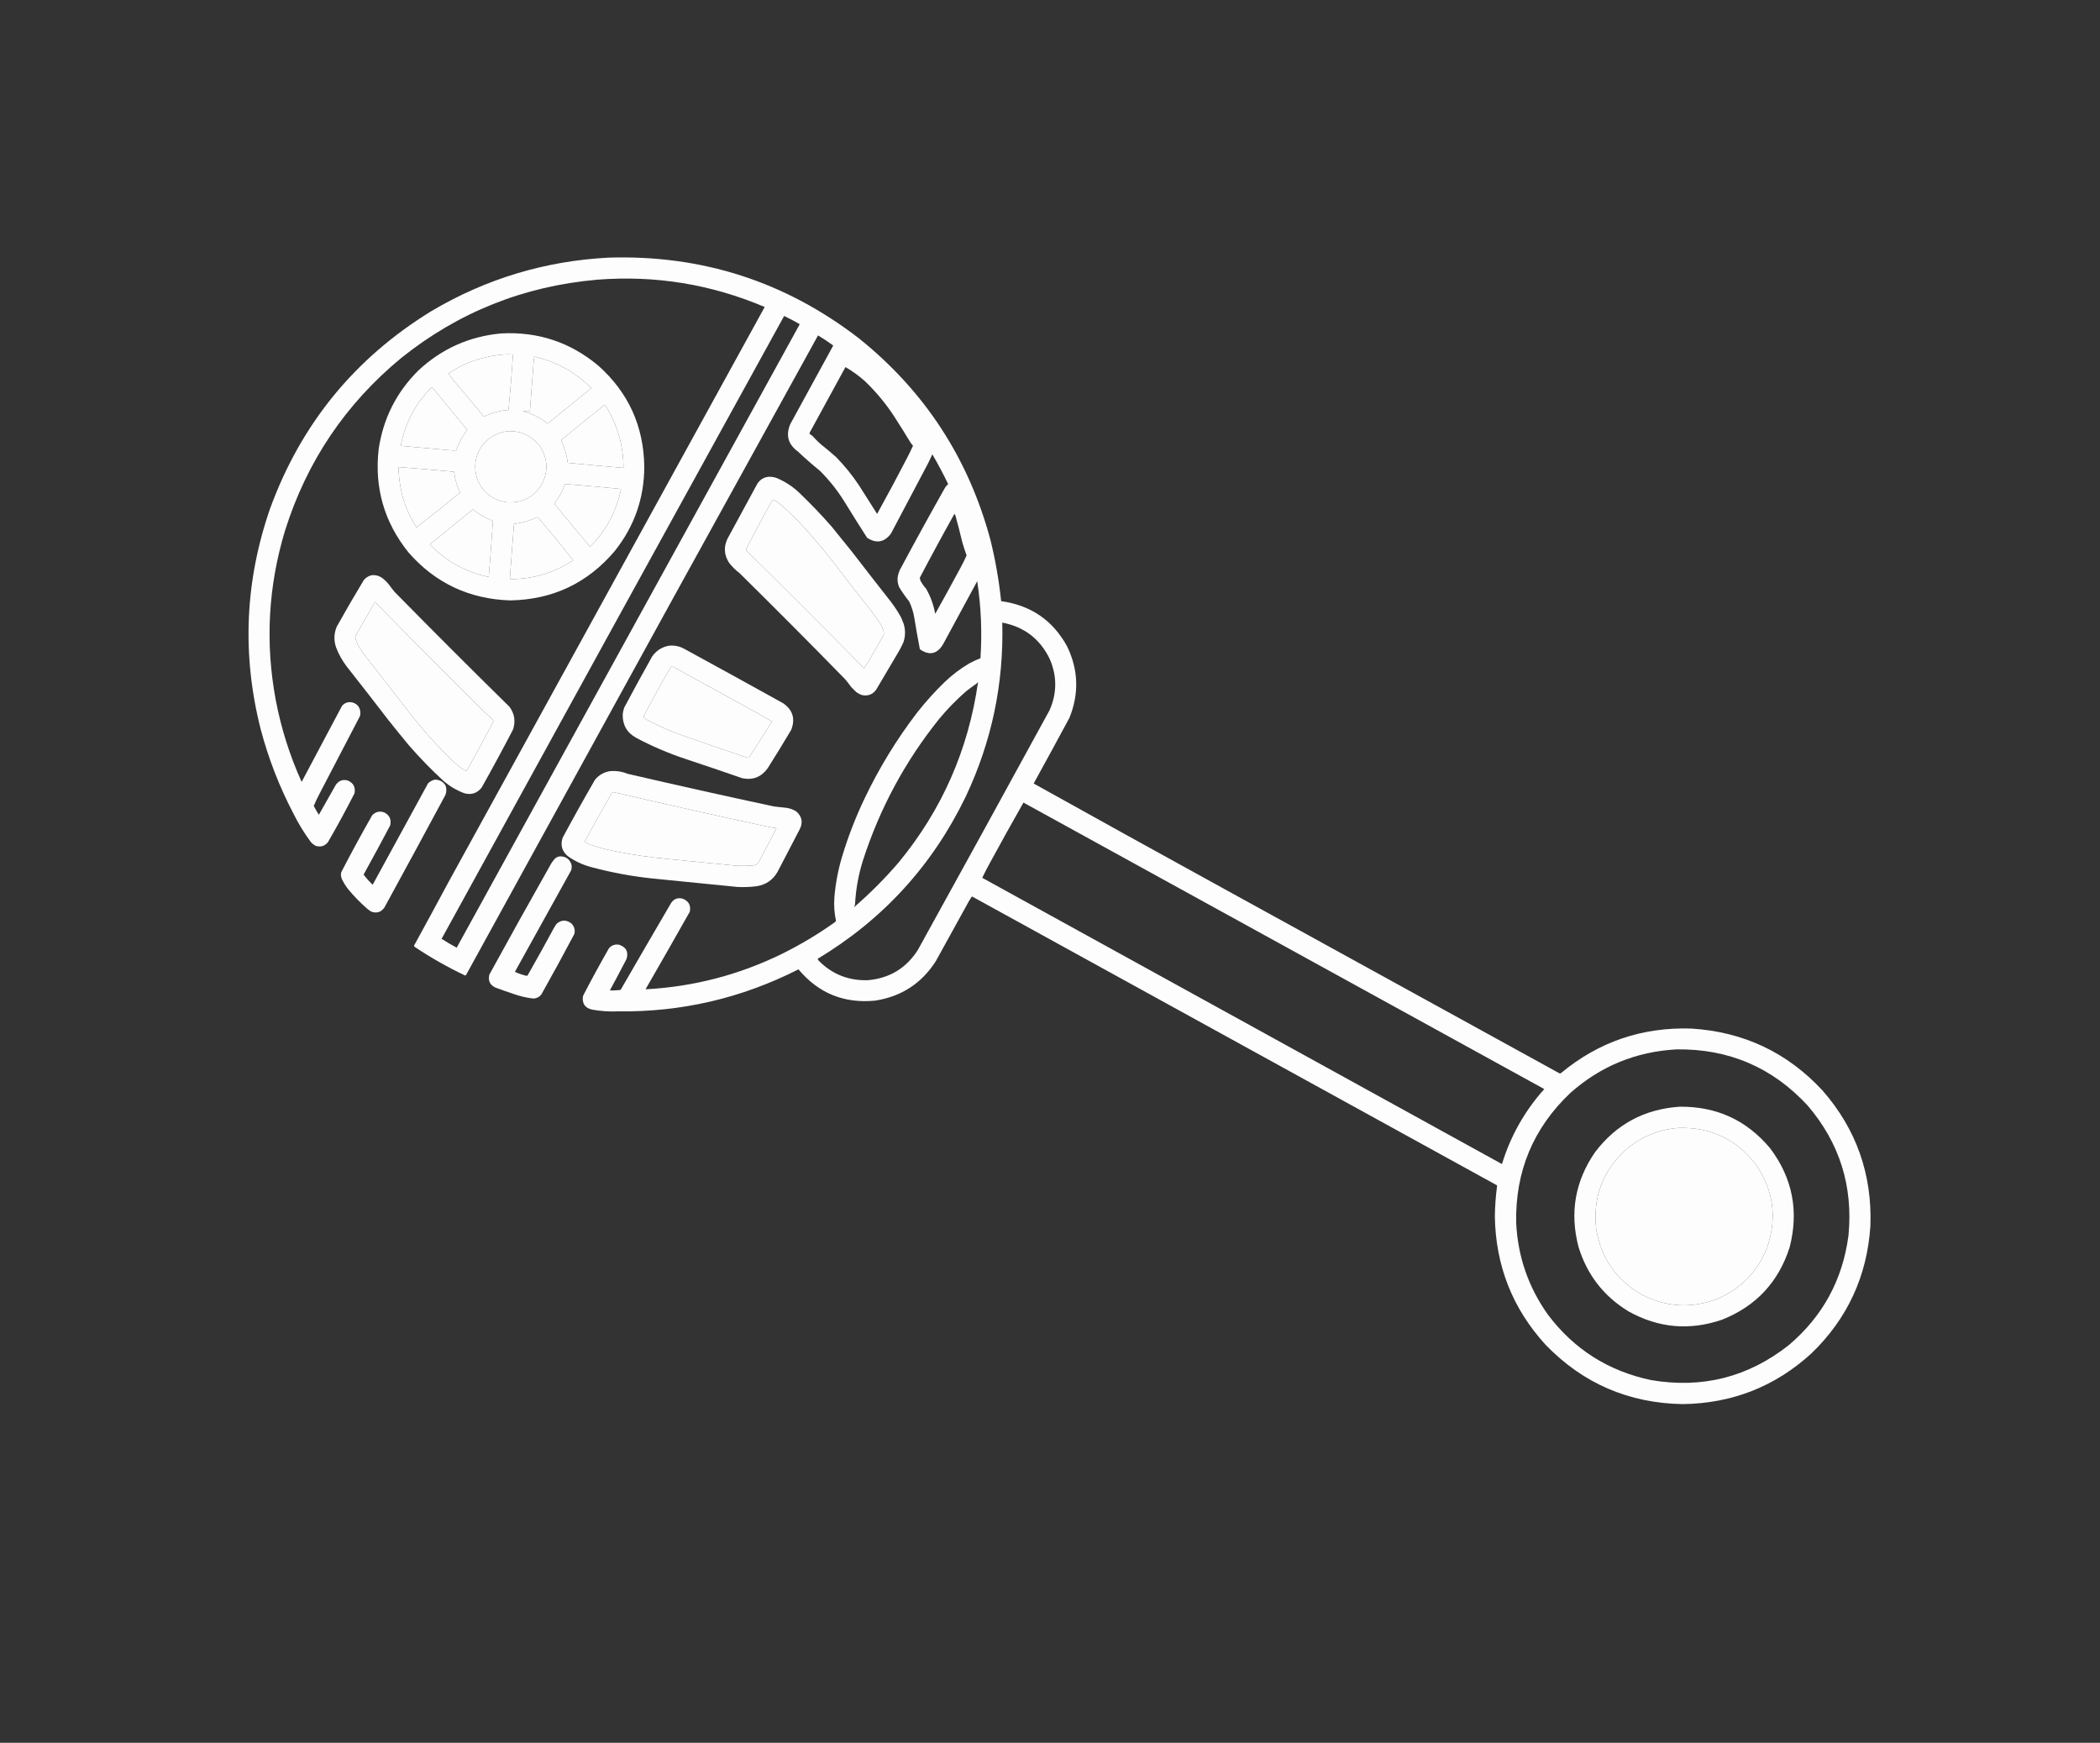 <?xml version="1.0" encoding="UTF-8"?>
<!DOCTYPE svg PUBLIC "-//W3C//DTD SVG 1.1//EN" "http://www.w3.org/Graphics/SVG/1.1/DTD/svg11.dtd">
<svg xmlns="http://www.w3.org/2000/svg" version="1.1" width="8424px" height="6991px" style="shape-rendering:geometricPrecision; text-rendering:geometricPrecision; image-rendering:optimizeQuality; fill-rule:evenodd; clip-rule:evenodd" xmlns:xlink="http://www.w3.org/1999/xlink">
<rect width="100%" height="100%" fill="#333333" stroke="none"/>
<g><path style="opacity:0.988" fill="#fefffe" d="M 2440.5,1033.5 C 2815.81,1021.56 3151.14,1129.73 3446.5,1358C 3709.73,1569.53 3885.23,1838.7 3973,2165.5C 3993,2246.5 4007.33,2328.5 4016,2411.5C 4135.28,2427.88 4223.61,2488.54 4281,2593.5C 4326.06,2687.49 4329.06,2782.82 4290,2879.5C 4242.55,2967.57 4194.71,3055.41 4146.5,3143C 4399.77,3284.09 4653.43,3424.42 4907.5,3564C 5357.33,3811.08 5806.99,4058.41 6256.5,4306C 6258.79,4306.42 6260.79,4305.75 6262.5,4304C 6413.42,4179.02 6587.42,4119.69 6784.5,4126C 6993.85,4138.94 7169.35,4221.77 7311,4374.5C 7446.37,4529.32 7510.37,4710.32 7503,4917.5C 7489.8,5119.03 7410.97,5289.53 7266.5,5429C 7120.91,5561.9 6948.91,5629.73 6750.5,5632.5C 6533.55,5628.91 6350.05,5549.57 6200,5394.5C 6067.67,5249.45 5999.84,5078.12 5996.5,4880.5C 5996.94,4839.14 5999.94,4797.97 6005.5,4757C 6005.24,4755.74 6004.57,4754.74 6003.5,4754C 5302.4,4368.03 4601.23,3982.2 3900,3596.5C 3898.74,3596.76 3897.74,3597.43 3897,3598.5C 3893.67,3603.83 3890.33,3609.17 3887,3614.5C 3842.92,3694.99 3798.59,3775.33 3754,3855.5C 3696.98,3944.8 3615.81,3997.63 3510.5,4014C 3385.55,4026.08 3283.05,3984.24 3203,3888.5C 2974.53,4004.34 2733.03,4060.51 2478.5,4057C 2443.89,4058.54 2409.56,4056.21 2375.5,4050C 2347.97,4044.16 2335.47,4027.33 2338,3999.5C 2338.51,3997.12 2339.18,3994.79 2340,3992.5C 2373.06,3928.7 2407.4,3865.7 2443,3803.5C 2454.2,3791.24 2468.03,3786.74 2484.5,3790C 2512.53,3799.9 2522.03,3819.06 2513,3847.5C 2491.25,3889.51 2469.08,3931.34 2446.5,3973C 2460.88,3973.5 2475.21,3972.83 2489.5,3971C 2556.62,3854.59 2624.12,3738.42 2692,3622.5C 2703.15,3605.66 2718.65,3599.83 2738.5,3605C 2762.81,3614.6 2772.31,3632.1 2767,3657.5C 2708.38,3761.4 2649.21,3865.06 2589.5,3968.5C 2781.11,3958.26 2963.11,3911.1 3135.5,3827C 3210.5,3789.9 3281.83,3747.24 3349.5,3699C 3351.21,3697.62 3352.55,3695.96 3353.5,3694C 3346.89,3663.2 3344.73,3632.04 3347,3600.5C 3351.47,3545.81 3361.47,3492.14 3377,3439.5C 3401.21,3358.42 3431.54,3279.76 3468,3203.5C 3526.54,3080.66 3596.87,2965.66 3679,2858.5C 3713.21,2814.94 3750.37,2773.78 3790.5,2735C 3820.33,2706.49 3853,2681.82 3888.5,2661C 3902.93,2653.2 3917.76,2646.37 3933,2640.5C 3939.96,2537.01 3935.63,2434.01 3920,2331.5C 3874.08,2415.67 3828.41,2500.01 3783,2584.5C 3759.23,2624.1 3728.23,2630.77 3690,2604.5C 3681.69,2561.28 3674.02,2517.95 3667,2474.5C 3663.14,2452.91 3656.47,2432.24 3647,2412.5C 3632.44,2394.38 3619.1,2375.38 3607,2355.5C 3599.06,2336.82 3598.4,2317.82 3605,2298.5C 3606.53,2294.91 3607.86,2291.24 3609,2287.5C 3668.73,2175.7 3729.73,2064.7 3792,1954.5C 3795.47,1950.03 3799.3,1945.87 3803.5,1942C 3783.94,1901.16 3762.78,1861.33 3740,1822.5C 3734.68,1833.8 3729.35,1845.14 3724,1856.5C 3674,1951.17 3624,2045.83 3574,2140.5C 3547.71,2175.6 3515.88,2181.27 3478.5,2157.5C 3446.83,2108.17 3415.67,2058.5 3385,2008.5C 3357.73,1965.2 3325.89,1925.37 3289.5,1889C 3258.9,1864.18 3229.23,1838.18 3200.5,1811C 3161.53,1782.73 3151.36,1746.23 3170,1701.5C 3227.63,1596.41 3285.13,1491.25 3342.5,1386C 3322.85,1371.52 3302.51,1358.02 3281.5,1345.5C 3083.38,1704.07 2885.55,2062.74 2688,2421.5C 2415.38,2917.07 2143.05,3412.74 1871,3908.5C 1869.96,3910.59 1868.46,3912.25 1866.5,3913.5C 1796.08,3880.14 1728.75,3841.98 1664.5,3799C 1662.77,3797.61 1661.44,3795.94 1660.5,3794C 1706.71,3709.76 1752.54,3625.26 1798,3540.5C 2221.17,2770.83 2644.33,2001.17 3067.5,1231.5C 2852.59,1140.18 2628.59,1103.68 2395.5,1122C 2100.88,1147.73 1838.88,1252.4 1609.5,1436C 1386.53,1620.01 1231.36,1850.18 1144,2126.5C 1075.96,2350.29 1063.29,2577.29 1106,2807.5C 1127.64,2921.42 1162.31,3031.08 1210,3136.5C 1263.75,3034.67 1317.75,2933.01 1372,2831.5C 1383.36,2818.6 1397.53,2814.1 1414.5,2818C 1434.67,2824.5 1445,2838.33 1445.5,2859.5C 1445.46,2863.89 1444.96,2868.22 1444,2872.5C 1390.3,2976.23 1336.3,3079.9 1282,3183.5C 1273.5,3199.67 1265.67,3216.17 1258.5,3233C 1264.95,3245.1 1271.78,3256.94 1279,3268.5C 1301.67,3228.5 1324.33,3188.5 1347,3148.5C 1358.86,3131.34 1375.03,3125.51 1395.5,3131C 1417.97,3141.12 1426.81,3158.28 1422,3182.5C 1388.35,3248.5 1353.01,3313.5 1316,3377.5C 1303.2,3394.1 1286.7,3399.27 1266.5,3393C 1258.49,3388.99 1251.65,3383.49 1246,3376.5C 1219.74,3341 1196.74,3303.34 1177,3263.5C 1120.48,3155.46 1076.65,3042.46 1045.5,2924.5C 969.792,2625.28 982.625,2329.95 1084,2038.5C 1208.11,1699.77 1423.61,1436.27 1730.5,1248C 1949.43,1118.31 2186.09,1046.81 2440.5,1033.5 Z M 3145.5,1267.5 C 3166.25,1277.38 3186.59,1288.04 3206.5,1299.5C 3207.58,1300.36 3207.75,1301.36 3207,1302.5C 2748.92,2135.66 2290.59,2968.66 1832,3801.5C 1811.26,3790.55 1791.09,3778.72 1771.5,3766C 2228.91,2932.67 2686.91,2099.84 3145.5,1267.5 Z M 2029.5,1421.5 C 2038.51,1421.33 2047.51,1421.5 2056.5,1422C 2057.14,1424.58 2057.47,1427.25 2057.5,1430C 2052.63,1501.59 2046.8,1573.09 2040,1644.5C 2005.38,1646.86 1972.54,1655.86 1941.5,1671.5C 1901.15,1623.65 1860.98,1575.65 1821,1527.5C 1813.26,1518.26 1806.09,1508.59 1799.5,1498.5C 1830.57,1476.63 1864.24,1459.46 1900.5,1447C 1942.49,1432.63 1985.49,1424.13 2029.5,1421.5 Z M 2143.5,1430.5 C 2231.95,1450.71 2307.95,1492.71 2371.5,1556.5C 2368.4,1559.89 2365.07,1563.06 2361.5,1566C 2306.38,1610.12 2251.54,1654.62 2197,1699.5C 2167.39,1675.44 2133.89,1658.94 2096.5,1650C 2106.16,1649.88 2115.83,1650.04 2125.5,1650.5C 2130.95,1582.86 2136.12,1515.19 2141,1447.5C 2141.31,1441.71 2142.14,1436.04 2143.5,1430.5 Z M 3391.5,1472.5 C 3419.34,1488.61 3445.34,1507.44 3469.5,1529C 3514.27,1571.83 3553.44,1619 3587,1670.5C 3609.17,1704.83 3630.83,1739.5 3652,1774.5C 3655.12,1779.29 3658.62,1783.79 3662.5,1788C 3655.42,1803.67 3647.92,1819.17 3640,1834.5C 3600.52,1910.8 3560.02,1986.47 3518.5,2061.5C 3493.9,2023.29 3469.57,1984.96 3445.5,1946.5C 3418.65,1906.15 3388.31,1868.65 3354.5,1834C 3334.42,1815.91 3313.75,1798.58 3292.5,1782C 3280.53,1771.36 3269.19,1760.03 3258.5,1748C 3254.72,1745.89 3251.22,1743.39 3248,1740.5C 3247.33,1738.83 3247.33,1737.17 3248,1735.5C 3295.72,1647.65 3343.56,1559.99 3391.5,1472.5 Z M 1731.5,1553.5 C 1733.37,1553.86 1734.87,1554.86 1736,1556.5C 1781.98,1612.65 1828.14,1668.65 1874.5,1724.5C 1855.21,1749.18 1840.54,1776.52 1830.5,1806.5C 1821.84,1807.34 1813.18,1807.17 1804.5,1806C 1738.81,1800.38 1673.14,1794.54 1607.5,1788.5C 1624.99,1697.17 1666.32,1618.84 1731.5,1553.5 Z M 2424.5,1624.5 C 2427.39,1625.54 2429.55,1627.54 2431,1630.5C 2477.22,1705.52 2500.56,1787.19 2501,1875.5C 2499.6,1876.12 2498.1,1876.45 2496.5,1876.5C 2423.41,1870.55 2350.41,1863.88 2277.5,1856.5C 2273.82,1826.77 2265.65,1798.43 2253,1771.5C 2251.85,1769.25 2251.52,1766.91 2252,1764.5C 2309.3,1717.45 2366.8,1670.79 2424.5,1624.5 Z M 2038.5,1729.5 C 2090.08,1728.21 2131.91,1747.55 2164,1787.5C 2199.39,1840.8 2201.06,1895.13 2169,1950.5C 2136.29,1996.77 2091.46,2018.27 2034.5,2015C 1980.47,2007.62 1941.64,1979.46 1918,1930.5C 1896.81,1875.38 1904.48,1824.71 1941,1778.5C 1967.56,1750.3 2000.06,1733.97 2038.5,1729.5 Z M 1598.5,1873.5 C 1672.89,1879.23 1747.22,1885.56 1821.5,1892.5C 1825.07,1921.63 1833.07,1949.47 1845.5,1976C 1787.95,2023.35 1729.79,2069.85 1671,2115.5C 1642.86,2072.53 1622.86,2025.86 1611,1975.5C 1603.39,1941.92 1599.22,1907.92 1598.5,1873.5 Z M 2266.5,1941.5 C 2341.56,1947.56 2416.56,1954.23 2491.5,1961.5C 2472.74,2051.37 2431.24,2128.7 2367,2193.5C 2319.35,2136.84 2272.02,2079.84 2225,2022.5C 2224.33,2020.83 2224.33,2019.17 2225,2017.5C 2243.25,1994.68 2257.08,1969.34 2266.5,1941.5 Z M 3099.5,2004.5 C 3107.29,2006.39 3114.29,2009.89 3120.5,2015C 3149.2,2039.03 3176.7,2064.53 3203,2091.5C 3255,2146.82 3304,2204.48 3350,2264.5C 3398.57,2328.41 3447.9,2391.74 3498,2454.5C 3510.16,2470.82 3521.83,2487.48 3533,2504.5C 3537.49,2512.48 3541.16,2520.81 3544,2529.5C 3545.46,2535.1 3545.79,2540.76 3545,2546.5C 3519.68,2592.49 3493.34,2637.82 3466,2682.5C 3462.85,2679.53 3460.19,2676.2 3458,2672.5C 3304.61,2516.45 3149.95,2361.78 2994,2208.5C 2993.6,2207.13 2993.1,2205.79 2992.5,2204.5C 3026.65,2136.85 3062.32,2070.19 3099.5,2004.5 Z M 1896.5,2043.5 C 1908.66,2052.14 1920.99,2060.64 1933.5,2069C 1947.14,2076.32 1961.14,2082.82 1975.5,2088.5C 1976.37,2099.49 1976.21,2110.49 1975,2121.5C 1970.83,2185.9 1966,2250.23 1960.5,2314.5C 1868.08,2295.14 1789.41,2251.64 1724.5,2184C 1781.72,2136.91 1839.05,2090.08 1896.5,2043.5 Z M 3828.5,2061.5 C 3830.64,2063.7 3832.14,2066.37 3833,2069.5C 3842.78,2104.29 3851.78,2139.29 3860,2174.5C 3865.23,2192.53 3871.07,2210.37 3877.5,2228C 3870.02,2244.8 3861.85,2261.3 3853,2277.5C 3819.67,2339.49 3785.84,2401.15 3751.5,2462.5C 3745.15,2426.62 3732.99,2392.96 3715,2361.5C 3706.47,2351.98 3699.14,2341.65 3693,2330.5C 3691.44,2326.44 3690.28,2322.28 3689.5,2318C 3734.7,2231.75 3781.04,2146.25 3828.5,2061.5 Z M 2154.5,2074.5 C 2157.61,2075.09 2160.11,2076.76 2162,2079.5C 2208.09,2134.25 2253.42,2189.59 2298,2245.5C 2298.67,2246.5 2298.67,2247.5 2298,2248.5C 2222.01,2298.16 2138.51,2322.99 2047.5,2323C 2046.43,2322.26 2045.76,2321.26 2045.5,2320C 2050.59,2247.14 2056.09,2174.31 2062,2101.5C 2094.49,2097.84 2125.33,2088.84 2154.5,2074.5 Z M 1504.5,2414.5 C 1651.14,2564.97 1799.47,2714.14 1949.5,2862C 1954.88,2867.04 1960.54,2871.71 1966.5,2876C 1972.83,2880.65 1977.16,2886.65 1979.5,2894C 1944.52,2960.97 1908.52,3027.31 1871.5,3093C 1864.87,3090.52 1858.54,3087.18 1852.5,3083C 1839.25,3073.09 1826.58,3062.42 1814.5,3051C 1753.86,2992.05 1697.69,2929.55 1646,2863.5C 1582.24,2780.99 1518.24,2698.65 1454,2616.5C 1448.07,2607.64 1442.4,2598.64 1437,2589.5C 1432.34,2580.16 1428.67,2570.5 1426,2560.5C 1425.27,2555.97 1425.93,2551.64 1428,2547.5C 1453.72,2503.28 1479.22,2458.95 1504.5,2414.5 Z M 4020.5,2497.5 C 4108.51,2514.35 4172.01,2563.02 4211,2643.5C 4240.66,2712.3 4240.33,2780.97 4210,2849.5C 4034.76,3170.31 3858.76,3490.65 3682,3810.5C 3635.48,3883.71 3568.65,3924.21 3481.5,3932C 3404.01,3934.41 3338.18,3908.24 3284,3853.5C 3282.3,3851.3 3280.8,3848.97 3279.5,3846.5C 3542.4,3688.44 3740.57,3471.44 3874,3195.5C 3978.25,2974.75 4027.09,2742.08 4020.5,2497.5 Z M 2694.5,2674.5 C 2697.32,2674.25 2699.99,2674.75 2702.5,2676C 2817.17,2739 2931.83,2802 3046.5,2865C 3062.75,2874.37 3078.92,2883.87 3095,2893.5C 3095.67,2894.5 3095.67,2895.5 3095,2896.5C 3065.82,2944.5 3035.65,2991.84 3004.5,3038.5C 3001.89,3039.65 2999.23,3039.82 2996.5,3039C 2903.28,3007.59 2810.28,2975.59 2717.5,2943C 2676.1,2927.13 2635.76,2908.8 2596.5,2888C 2591.33,2885.33 2586.83,2881.83 2583,2877.5C 2582.33,2875.5 2582.33,2873.5 2583,2871.5C 2617.1,2805.96 2652.77,2741.3 2690,2677.5C 2691.41,2676.22 2692.91,2675.22 2694.5,2674.5 Z M 3923.5,2735.5 C 3884.65,3007.5 3778.48,3248.83 3605,3459.5C 3550.53,3522.97 3491.7,3582.13 3428.5,3637C 3427.83,3637.67 3427.17,3637.67 3426.5,3637C 3428.46,3633.79 3429.63,3630.29 3430,3626.5C 3433.21,3566.46 3443.87,3507.79 3462,3450.5C 3529.38,3242.44 3631.04,3053.78 3767,2884.5C 3800.06,2844.43 3836.23,2807.27 3875.5,2773C 3889.22,2762.28 3903.22,2751.95 3917.5,2742C 3919.73,2739.94 3921.73,2737.77 3923.5,2735.5 Z M 2460.5,3177.5 C 2659.76,3223.79 2859.43,3268.62 3059.5,3312C 3077.73,3316.08 3096.06,3319.58 3114.5,3322.5C 3091.51,3367.81 3068.01,3412.81 3044,3457.5C 3037.84,3467.01 3029.01,3471.85 3017.5,3472C 2997.52,3473.48 2977.52,3473.82 2957.5,3473C 2865.52,3463.82 2773.52,3454.82 2681.5,3446C 2608.23,3439.44 2535.56,3428.77 2463.5,3414C 2428.03,3407.13 2393.36,3397.47 2359.5,3385C 2354.24,3382.55 2349.57,3379.38 2345.5,3375.5C 2381.07,3310.02 2417.4,3245.02 2454.5,3180.5C 2456.44,3179.2 2458.44,3178.2 2460.5,3177.5 Z M 4105.5,3219.5 C 4801.61,3602.05 5497.61,3984.89 6193.5,4368C 6193.83,4368.33 6194.17,4368.67 6194.5,4369C 6116.23,4456.32 6059.73,4556.49 6025,4669.5C 5330.42,4287.13 4635.92,3904.63 3941.5,3522C 3941.04,3521.59 3940.71,3521.09 3940.5,3520.5C 3950.16,3500.52 3960.32,3480.85 3971,3461.5C 4015.1,3380.3 4059.93,3299.63 4105.5,3219.5 Z M 6725.5,4209.5 C 6934.66,4206.78 7109.83,4281.78 7251,4434.5C 7379.49,4584.66 7434.15,4758.66 7415,4956.5C 7391.35,5134.35 7311.51,5280.85 7175.5,5396C 7012.42,5524.52 6828.09,5571.19 6622.5,5536C 6451.95,5499.87 6314.45,5412.7 6210,5274.5C 6131.2,5164.11 6088.53,5040.78 6082,4904.5C 6078.19,4699.18 6150.35,4526.01 6298.5,4385C 6419.98,4276.96 6562.31,4218.46 6725.5,4209.5 Z M 6735.5,4524.5 C 6863.09,4521.55 6965.59,4570.22 7043,4670.5C 7114.25,4773.57 7129.58,4884.57 7089,5003.5C 7052.61,5097.56 6988.44,5165.4 6896.5,5207C 6790.65,5250.24 6686.98,5245.57 6585.5,5193C 6483.6,5134.38 6422.77,5046.88 6403,4930.5C 6389.11,4805.13 6427.94,4699.63 6519.5,4614C 6581.39,4560.24 6653.39,4530.4 6735.5,4524.5 Z"/></g>
<g><path style="opacity:0.989" fill="#fefffe" d="M 2010.5,1337.5 C 2158.56,1329.69 2288.89,1373.19 2401.5,1468C 2521.54,1575.78 2582.54,1710.78 2584.5,1873C 2583.88,1999.55 2544.38,2112.05 2466,2210.5C 2356.54,2339.47 2216.71,2405.47 2046.5,2408.5C 1882.37,2403.17 1746.54,2339.17 1639,2216.5C 1541.39,2095.28 1501.39,1956.95 1519,1801.5C 1537.37,1678.25 1590.54,1573.08 1678.5,1486C 1771.9,1398.82 1882.56,1349.32 2010.5,1337.5 Z M 2029.5,1421.5 C 1985.49,1424.13 1942.49,1432.63 1900.5,1447C 1864.24,1459.46 1830.57,1476.63 1799.5,1498.5C 1806.09,1508.59 1813.26,1518.26 1821,1527.5C 1860.98,1575.65 1901.15,1623.65 1941.5,1671.5C 1972.54,1655.86 2005.38,1646.86 2040,1644.5C 2046.8,1573.09 2052.63,1501.59 2057.5,1430C 2057.47,1427.25 2057.14,1424.58 2056.5,1422C 2047.51,1421.5 2038.51,1421.33 2029.5,1421.5 Z M 2143.5,1430.5 C 2142.14,1436.04 2141.31,1441.71 2141,1447.5C 2136.12,1515.19 2130.95,1582.86 2125.5,1650.5C 2115.83,1650.04 2106.16,1649.88 2096.5,1650C 2133.89,1658.94 2167.39,1675.44 2197,1699.5C 2251.54,1654.62 2306.38,1610.12 2361.5,1566C 2365.07,1563.06 2368.4,1559.89 2371.5,1556.5C 2307.95,1492.71 2231.95,1450.71 2143.5,1430.5 Z M 1731.5,1553.5 C 1666.32,1618.84 1624.99,1697.17 1607.5,1788.5C 1673.14,1794.54 1738.81,1800.38 1804.5,1806C 1813.18,1807.17 1821.84,1807.34 1830.5,1806.5C 1840.54,1776.52 1855.21,1749.18 1874.5,1724.5C 1828.14,1668.65 1781.98,1612.65 1736,1556.5C 1734.87,1554.86 1733.37,1553.86 1731.5,1553.5 Z M 2424.5,1624.5 C 2366.8,1670.79 2309.3,1717.45 2252,1764.5C 2251.52,1766.91 2251.85,1769.25 2253,1771.5C 2265.65,1798.43 2273.82,1826.77 2277.5,1856.5C 2350.41,1863.88 2423.41,1870.55 2496.5,1876.5C 2498.1,1876.45 2499.6,1876.12 2501,1875.5C 2500.56,1787.19 2477.22,1705.52 2431,1630.5C 2429.55,1627.54 2427.39,1625.54 2424.5,1624.5 Z M 2038.5,1729.5 C 2000.06,1733.97 1967.56,1750.3 1941,1778.5C 1904.48,1824.71 1896.81,1875.38 1918,1930.5C 1941.64,1979.46 1980.47,2007.62 2034.5,2015C 2091.46,2018.27 2136.29,1996.77 2169,1950.5C 2201.06,1895.13 2199.39,1840.8 2164,1787.5C 2131.91,1747.55 2090.08,1728.21 2038.5,1729.5 Z M 1598.5,1873.5 C 1599.22,1907.92 1603.39,1941.92 1611,1975.5C 1622.86,2025.86 1642.86,2072.53 1671,2115.5C 1729.79,2069.85 1787.95,2023.35 1845.5,1976C 1833.07,1949.47 1825.07,1921.63 1821.5,1892.5C 1747.22,1885.56 1672.89,1879.23 1598.5,1873.5 Z M 2266.5,1941.5 C 2257.08,1969.34 2243.25,1994.68 2225,2017.5C 2224.33,2019.17 2224.33,2020.83 2225,2022.5C 2272.02,2079.84 2319.35,2136.84 2367,2193.5C 2431.24,2128.7 2472.74,2051.37 2491.5,1961.5C 2416.56,1954.23 2341.56,1947.56 2266.5,1941.5 Z M 1896.5,2043.5 C 1839.05,2090.08 1781.72,2136.91 1724.5,2184C 1789.41,2251.64 1868.08,2295.14 1960.5,2314.5C 1966,2250.23 1970.83,2185.9 1975,2121.5C 1976.21,2110.49 1976.37,2099.49 1975.5,2088.5C 1961.14,2082.82 1947.14,2076.32 1933.5,2069C 1920.99,2060.64 1908.66,2052.14 1896.5,2043.5 Z M 2154.5,2074.5 C 2125.33,2088.84 2094.49,2097.84 2062,2101.5C 2056.09,2174.31 2050.59,2247.14 2045.5,2320C 2045.76,2321.26 2046.43,2322.26 2047.5,2323C 2138.51,2322.99 2222.01,2298.16 2298,2248.5C 2298.67,2247.5 2298.67,2246.5 2298,2245.5C 2253.42,2189.59 2208.09,2134.25 2162,2079.5C 2160.11,2076.76 2157.61,2075.09 2154.5,2074.5 Z"/></g>
<g><path style="opacity:0.988" fill="#fefffe" d="M 3083.5,1912.5 C 3094.09,1912.28 3104.42,1913.78 3114.5,1917C 3149.37,1931.59 3180.37,1951.92 3207.5,1978C 3252.63,2021.14 3295.8,2066.3 3337,2113.5C 3363.9,2146.28 3390.56,2179.28 3417,2212.5C 3469.28,2280.45 3521.95,2348.12 3575,2415.5C 3589.83,2435.15 3603.16,2455.81 3615,2477.5C 3618.15,2485.95 3621.48,2494.28 3625,2502.5C 3632.63,2527.29 3632.3,2551.95 3624,2576.5C 3618.11,2589.94 3611.45,2602.94 3604,2615.5C 3574.92,2665.33 3545.59,2715 3516,2764.5C 3503.04,2784.23 3484.87,2792.4 3461.5,2789C 3451.06,2786.45 3441.73,2781.78 3433.5,2775C 3427.33,2768.83 3421.17,2762.67 3415,2756.5C 3407.05,2745.55 3398.72,2734.88 3390,2724.5C 3250.22,2581.39 3109.06,2439.56 2966.5,2299C 2950.33,2286.83 2936.17,2272.67 2924,2256.5C 2904.61,2225.87 2902.61,2194.21 2918,2161.5C 2957.75,2087.67 2997.75,2014.01 3038,1940.5C 3048.77,1923.88 3063.94,1914.54 3083.5,1912.5 Z M 3099.5,2004.5 C 3062.32,2070.19 3026.65,2136.85 2992.5,2204.5C 2993.1,2205.79 2993.6,2207.13 2994,2208.5C 3149.95,2361.78 3304.61,2516.45 3458,2672.5C 3460.19,2676.2 3462.85,2679.53 3466,2682.5C 3493.34,2637.82 3519.68,2592.49 3545,2546.5C 3545.79,2540.76 3545.46,2535.1 3544,2529.5C 3541.16,2520.81 3537.49,2512.48 3533,2504.5C 3521.83,2487.48 3510.16,2470.82 3498,2454.5C 3447.9,2391.74 3398.57,2328.41 3350,2264.5C 3304,2204.48 3255,2146.82 3203,2091.5C 3176.7,2064.53 3149.2,2039.03 3120.5,2015C 3114.29,2009.89 3107.29,2006.39 3099.5,2004.5 Z"/></g>
<g><path style="opacity:0.988" fill="#fefffe" d="M 1490.5,2307.5 C 1504.52,2305.83 1517.52,2308.67 1529.5,2316C 1540.59,2323.75 1550.42,2332.92 1559,2343.5C 1566.65,2354.14 1574.65,2364.48 1583,2374.5C 1735.5,2529.66 1889.16,2683.33 2044,2835.5C 2064.11,2863.39 2068.78,2893.72 2058,2926.5C 2017.24,3004.9 1975.24,3082.57 1932,3159.5C 1913.91,3182.19 1890.75,3189.69 1862.5,3182C 1831.32,3170.42 1803.32,3153.76 1778.5,3132C 1729.59,3087.09 1683.43,3039.59 1640,2989.5C 1612.29,2956.12 1584.95,2922.46 1558,2888.5C 1502.48,2816.14 1446.48,2744.14 1390,2672.5C 1372.39,2649.29 1358.39,2623.96 1348,2596.5C 1338.51,2568.43 1339.51,2540.76 1351,2513.5C 1385.99,2450.84 1421.99,2388.84 1459,2327.5C 1467.31,2317.11 1477.81,2310.44 1490.5,2307.5 Z M 1504.5,2414.5 C 1479.22,2458.95 1453.72,2503.28 1428,2547.5C 1425.93,2551.64 1425.27,2555.97 1426,2560.5C 1428.67,2570.5 1432.34,2580.16 1437,2589.5C 1442.4,2598.64 1448.07,2607.64 1454,2616.5C 1518.24,2698.65 1582.24,2780.99 1646,2863.5C 1697.69,2929.55 1753.86,2992.05 1814.5,3051C 1826.58,3062.42 1839.25,3073.09 1852.5,3083C 1858.54,3087.18 1864.87,3090.52 1871.5,3093C 1908.52,3027.31 1944.52,2960.97 1979.5,2894C 1977.16,2886.65 1972.83,2880.65 1966.5,2876C 1960.54,2871.71 1954.88,2867.04 1949.5,2862C 1799.47,2714.14 1651.14,2564.97 1504.5,2414.5 Z"/></g>
<g><path style="opacity:0.989" fill="#fefffe" d="M 2681.5,2590.5 C 2703.44,2587.77 2724.1,2591.6 2743.5,2602C 2876.46,2674.48 3009.12,2747.48 3141.5,2821C 3180.2,2847.76 3191.04,2883.26 3174,2927.5C 3143.13,2979.69 3111.46,3031.36 3079,3082.5C 3053.89,3116.97 3020.39,3130.14 2978.5,3122C 2901.98,3095.61 2825.32,3069.61 2748.5,3044C 2680.82,3021.49 2615.48,2993.49 2552.5,2960C 2515.09,2939.69 2496.93,2908.19 2498,2865.5C 2498.85,2856.24 2500.85,2847.24 2504,2838.5C 2540.57,2769.69 2577.9,2701.35 2616,2633.5C 2632.23,2610.48 2654.07,2596.14 2681.5,2590.5 Z M 2694.5,2674.5 C 2692.91,2675.22 2691.41,2676.22 2690,2677.5C 2652.77,2741.3 2617.1,2805.96 2583,2871.5C 2582.33,2873.5 2582.33,2875.5 2583,2877.5C 2586.83,2881.83 2591.33,2885.33 2596.5,2888C 2635.76,2908.8 2676.1,2927.13 2717.5,2943C 2810.28,2975.59 2903.28,3007.59 2996.5,3039C 2999.23,3039.82 3001.89,3039.65 3004.5,3038.5C 3035.65,2991.84 3065.82,2944.5 3095,2896.5C 3095.67,2895.5 3095.67,2894.5 3095,2893.5C 3078.92,2883.87 3062.75,2874.37 3046.5,2865C 2931.83,2802 2817.17,2739 2702.5,2676C 2699.99,2674.75 2697.32,2674.25 2694.5,2674.5 Z"/></g>
<g><path style="opacity:0.989" fill="#fefffe" d="M 2446.5,3093.5 C 2471.03,3091.27 2494.7,3094.77 2517.5,3104C 2712.78,3149.4 2908.45,3193.07 3104.5,3235C 3119.48,3236.83 3134.48,3238.5 3149.5,3240C 3166.28,3241.37 3181.61,3246.7 3195.5,3256C 3217.37,3276.26 3221.53,3299.76 3208,3326.5C 3178.2,3383.58 3148.53,3440.58 3119,3497.5C 3100.42,3529.89 3072.59,3549.06 3035.5,3555C 3009.93,3558.26 2984.27,3559.26 2958.5,3558C 2844.8,3546.97 2731.14,3535.63 2617.5,3524C 2533.93,3515.22 2451.59,3499.89 2370.5,3478C 2337.2,3469.01 2306.53,3454.68 2278.5,3435C 2254.31,3415.09 2247.15,3390.26 2257,3360.5C 2299.13,3282.07 2342.46,3204.4 2387,3127.5C 2402.59,3108.79 2422.42,3097.45 2446.5,3093.5 Z M 2460.5,3177.5 C 2458.44,3178.2 2456.44,3179.2 2454.5,3180.5C 2417.4,3245.02 2381.07,3310.02 2345.5,3375.5C 2349.57,3379.38 2354.24,3382.55 2359.5,3385C 2393.36,3397.47 2428.03,3407.13 2463.5,3414C 2535.56,3428.77 2608.23,3439.44 2681.5,3446C 2773.52,3454.82 2865.52,3463.82 2957.5,3473C 2977.52,3473.82 2997.52,3473.48 3017.5,3472C 3029.01,3471.85 3037.84,3467.01 3044,3457.5C 3068.01,3412.81 3091.51,3367.81 3114.5,3322.5C 3096.06,3319.58 3077.73,3316.08 3059.5,3312C 2859.43,3268.62 2659.76,3223.79 2460.5,3177.5 Z"/></g>
<g><path style="opacity:0.986" fill="#fefffe" d="M 1744.5,3127.5 C 1762.94,3127.47 1777.11,3135.13 1787,3150.5C 1791.67,3163.17 1791.67,3175.83 1787,3188.5C 1705.84,3339.49 1624.18,3490.15 1542,3640.5C 1528.71,3659.2 1511.21,3664.7 1489.5,3657C 1483.56,3653.39 1477.89,3649.39 1472.5,3645C 1445.27,3621.1 1420.1,3595.27 1397,3567.5C 1386.83,3554.51 1378.16,3540.51 1371,3525.5C 1367.3,3516.72 1366.63,3507.72 1369,3498.5C 1408.81,3421.54 1450.14,3345.54 1493,3270.5C 1506.6,3256.26 1522.77,3252.43 1541.5,3259C 1563.07,3270.31 1570.9,3287.81 1565,3311.5C 1530.14,3377.53 1494.64,3443.19 1458.5,3508.5C 1469.24,3522.41 1480.9,3535.58 1493.5,3548C 1494.17,3548.67 1494.83,3548.67 1495.5,3548C 1569.21,3412.75 1643.04,3277.59 1717,3142.5C 1724.75,3134.71 1733.92,3129.71 1744.5,3127.5 Z"/></g>
<g><path style="opacity:0.986" fill="#fefffe" d="M 2243.5,3435.5 C 2267.4,3433.92 2283.56,3444.25 2292,3466.5C 2293.99,3474.91 2293.66,3483.24 2291,3491.5C 2215.9,3627.37 2140.74,3763.04 2065.5,3898.5C 2080.58,3905.42 2096.25,3910.75 2112.5,3914.5C 2113.77,3914.43 2114.94,3914.1 2116,3913.5C 2152.09,3850.32 2187.43,3786.65 2222,3722.5C 2225.33,3717.17 2228.67,3711.83 2232,3706.5C 2250.59,3689.82 2270.09,3688.65 2290.5,3703C 2303.49,3714.82 2307.99,3729.32 2304,3746.5C 2260.99,3827.87 2216.99,3908.54 2172,3988.5C 2163.7,3999.57 2152.53,4005.24 2138.5,4005.5C 2112.52,4002.5 2087.19,3996.67 2062.5,3988C 2037.68,3979.73 2013.02,3971.06 1988.5,3962C 1965.46,3951.74 1956.96,3934.24 1963,3909.5C 2043.65,3762.19 2125.32,3615.52 2208,3469.5C 2213.49,3459.35 2220.33,3450.18 2228.5,3442C 2233.14,3438.74 2238.14,3436.57 2243.5,3435.5 Z"/></g>
<g><path style="opacity:0.987" fill="#fefffe" d="M 6737.5,4439.5 C 6885.66,4437.85 7006.83,4493.52 7101,4606.5C 7190.55,4725.78 7216.55,4858.12 7179,5003.5C 7134.38,5143.12 7043.88,5239.96 6907.5,5294C 6777.91,5338.37 6653.24,5327.37 6533.5,5261C 6433.45,5200.26 6366.28,5113.76 6332,5001.5C 6296.27,4864.84 6318.27,4738.51 6398,4622.5C 6482.98,4510.08 6596.15,4449.08 6737.5,4439.5 Z M 6735.5,4524.5 C 6653.39,4530.4 6581.39,4560.24 6519.5,4614C 6427.94,4699.63 6389.11,4805.13 6403,4930.5C 6422.77,5046.88 6483.6,5134.38 6585.5,5193C 6686.98,5245.57 6790.65,5250.24 6896.5,5207C 6988.44,5165.4 7052.61,5097.56 7089,5003.5C 7129.58,4884.57 7114.25,4773.57 7043,4670.5C 6965.59,4570.22 6863.09,4521.55 6735.5,4524.5 Z"/></g>
</svg>
